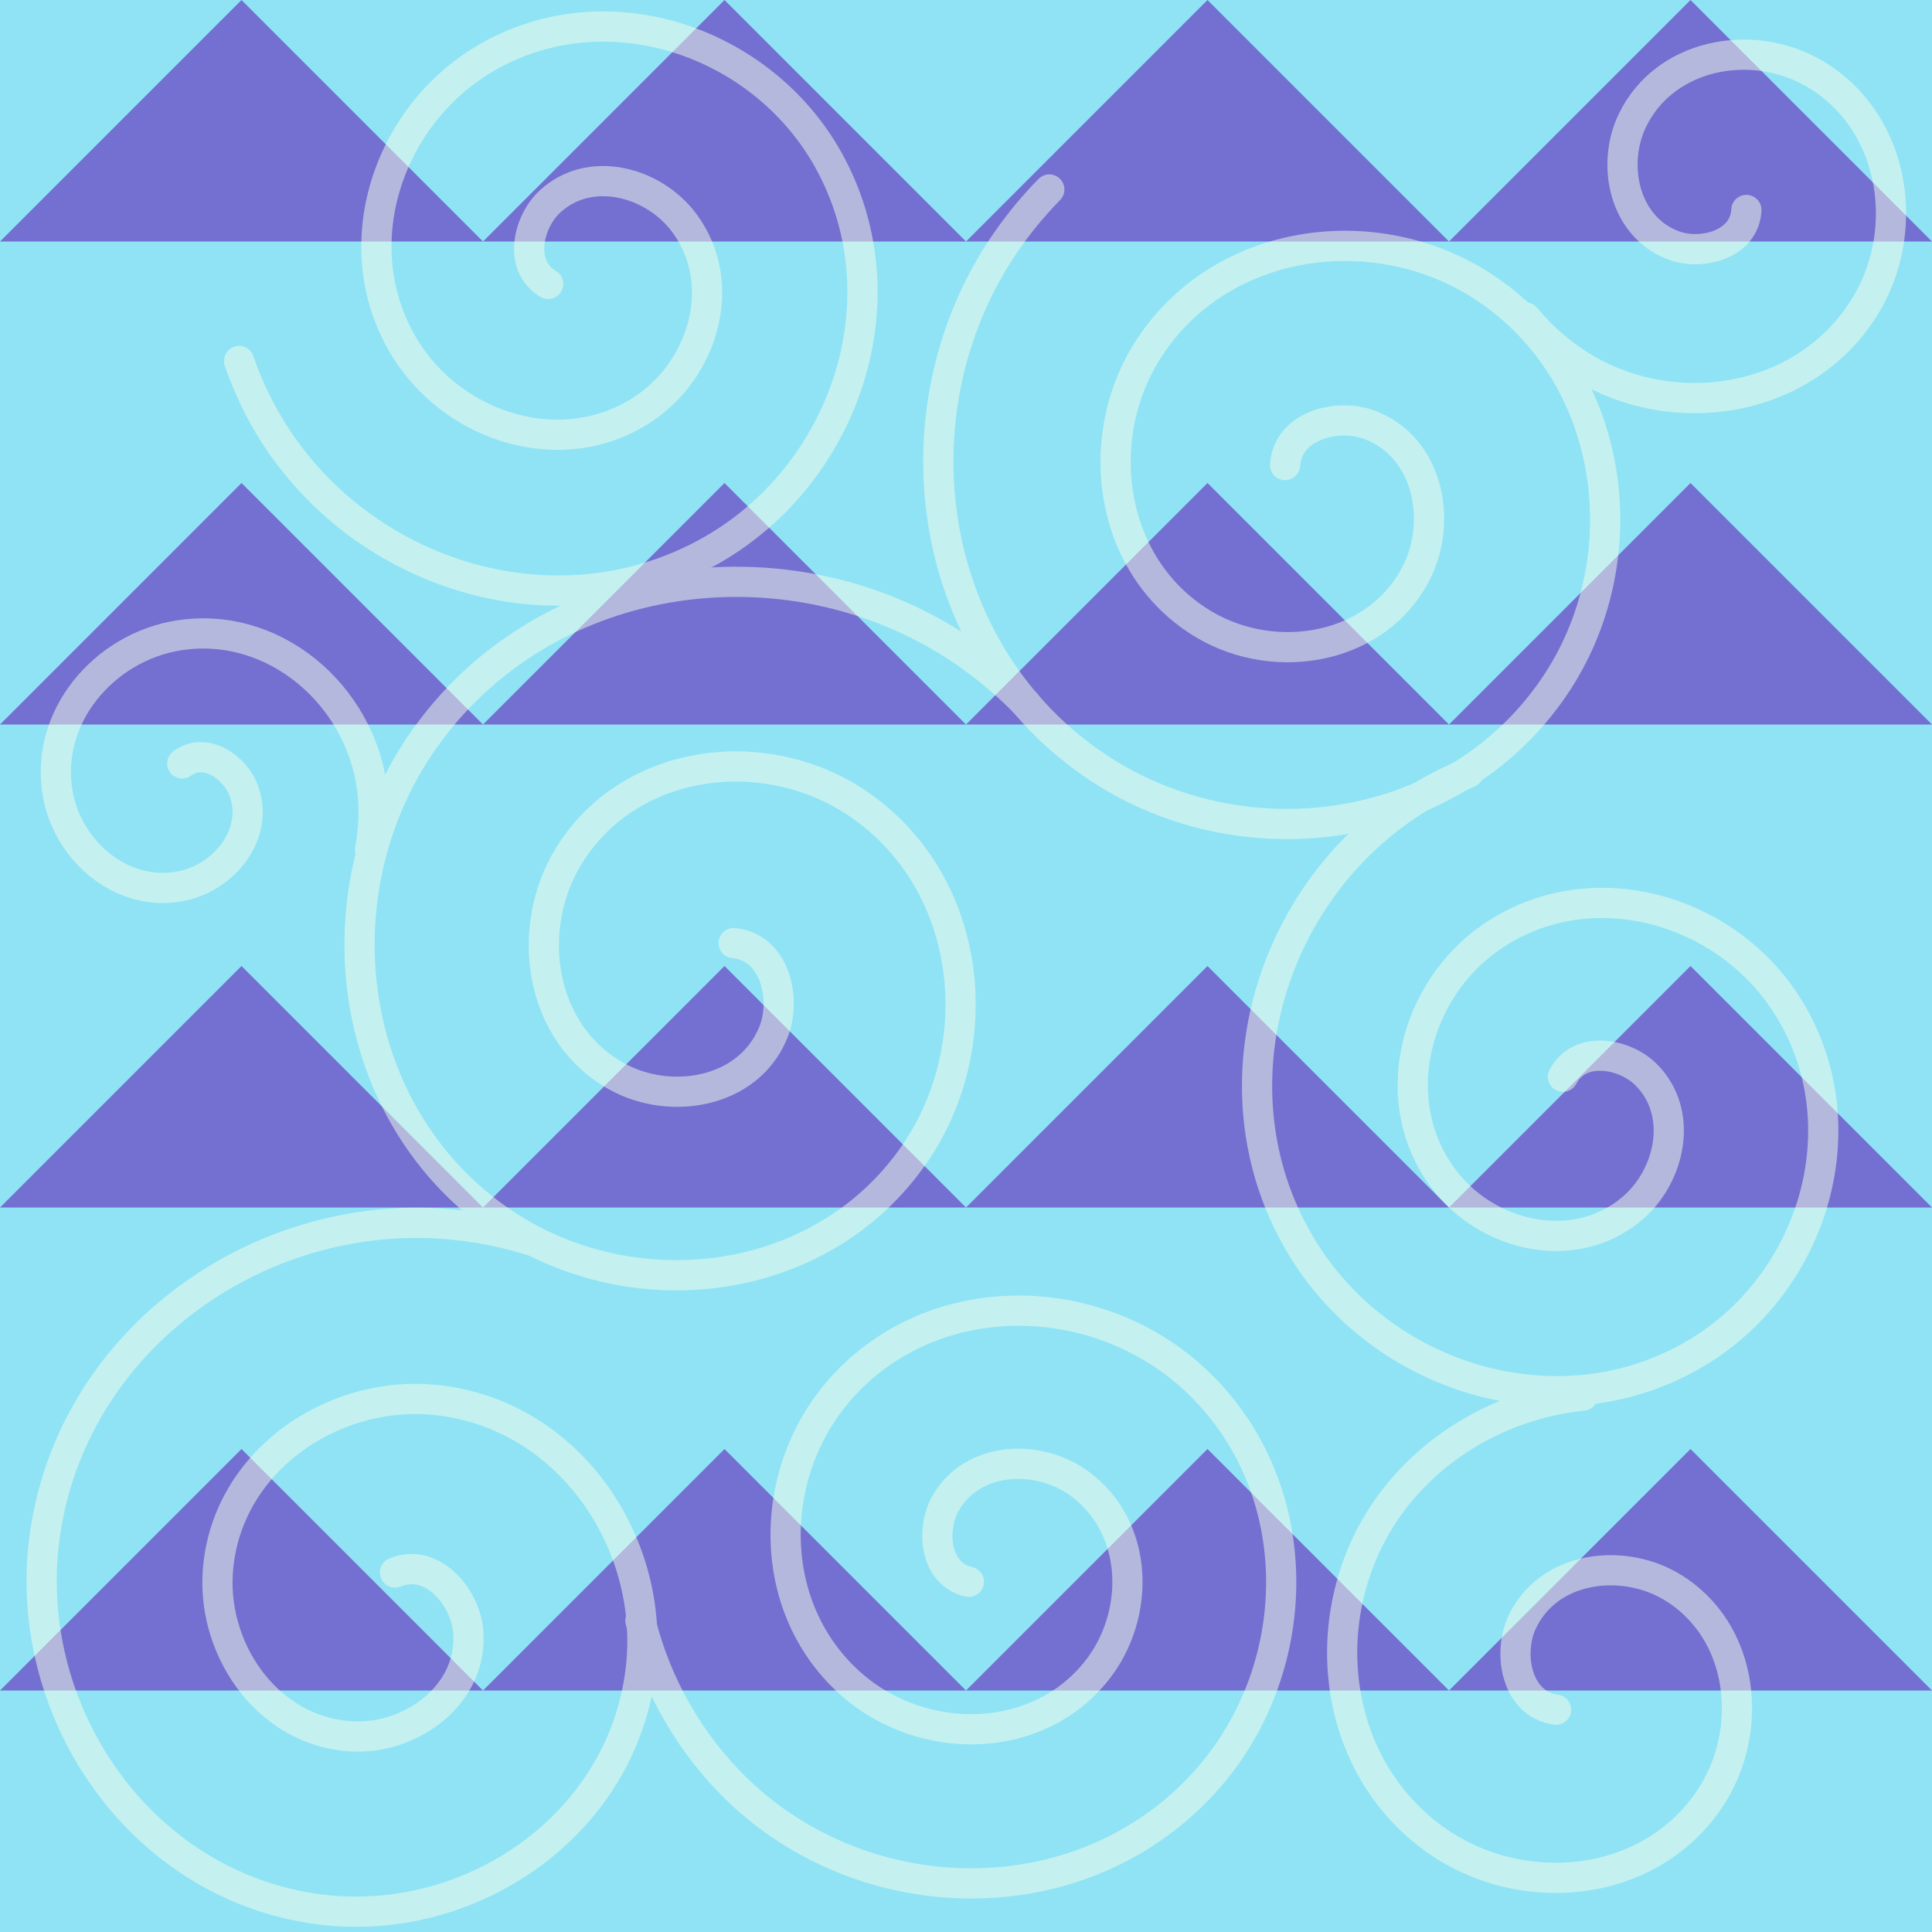 <?xml version="1.0" encoding="UTF-8" standalone="no"?>
<!-- Created with Inkscape (http://www.inkscape.org/) -->

<svg
   xmlns:dc="http://purl.org/dc/elements/1.1/"
   xmlns:cc="http://creativecommons.org/ns#"
   xmlns:rdf="http://www.w3.org/1999/02/22-rdf-syntax-ns#"
   xmlns:svg="http://www.w3.org/2000/svg"
   xmlns="http://www.w3.org/2000/svg"
   xmlns:sodipodi="http://sodipodi.sourceforge.net/DTD/sodipodi-0.dtd"
   xmlns:inkscape="http://www.inkscape.org/namespaces/inkscape"
   width="512"
   height="512"
   viewBox="0 0 512 512"
   id="svg2"
   version="1.1"
   inkscape:version="0.91 r13725"
   sodipodi:docname="curve_up.svg"
   inkscape:export-filename="C:\Users\Me\Documents\GitHub\LordHoistmas\Assets\Materials\curve_up.png"
   inkscape:export-xdpi="90"
   inkscape:export-ydpi="90">
  <defs
     id="defs4" />
  <sodipodi:namedview
     id="base"
     pagecolor="#ffffff"
     bordercolor="#666666"
     borderopacity="1.0"
     inkscape:pageopacity="0.0"
     inkscape:pageshadow="2"
     inkscape:zoom="0.76884188"
     inkscape:cx="371.65515"
     inkscape:cy="259.03388"
     inkscape:document-units="px"
     inkscape:current-layer="layer1"
     showgrid="true"
     units="px"
     inkscape:snap-page="true"
     inkscape:window-width="1280"
     inkscape:window-height="777"
     inkscape:window-x="-8"
     inkscape:window-y="-8"
     inkscape:window-maximized="1"
     inkscape:snap-bbox="false"
     inkscape:object-nodes="true">
    <inkscape:grid
       type="xygrid"
       id="grid4178"
       spacingx="64"
       spacingy="64"
       empspacing="4"
       color="#ff3f3f"
       opacity="0.125"
       empcolor="#ff3f3f"
       empopacity="0.251"
       dotted="false" />
  </sodipodi:namedview>
  <g
     inkscape:label="Layer 1"
     inkscape:groupmode="layer"
     id="layer1"
     transform="translate(0,-540.362)">
    <rect
       style="fill:#90e3f5;fill-opacity:1;stroke:none;stroke-width:10;stroke-linecap:round;stroke-linejoin:miter;stroke-miterlimit:4;stroke-dasharray:none;stroke-dashoffset:0;stroke-opacity:1"
       id="rect4136"
       width="512"
       height="512"
       x="0"
       y="540.362" />
    <path
       style="fill:#7370d1;fill-opacity:1;stroke:none;stroke-width:8;stroke-linecap:round;stroke-linejoin:miter;stroke-miterlimit:4;stroke-dasharray:none;stroke-dashoffset:0;stroke-opacity:1"
       d="M 64 0 L 0 64 L 128 64 L 64 0 z M 128 64 L 256 64 L 192 0 L 128 64 z M 256 64 L 384 64 L 320 0 L 256 64 z M 384 64 L 512 64 L 448 0 L 384 64 z M 64 128 L 0 192 L 128 192 L 64 128 z M 128 192 L 256 192 L 192 128 L 128 192 z M 256 192 L 384 192 L 320 128 L 256 192 z M 384 192 L 512 192 L 448 128 L 384 192 z M 64 256 L 0 320 L 128 320 L 64 256 z M 128 320 L 256 320 L 192 256 L 128 320 z M 256 320 L 384 320 L 320 256 L 256 320 z M 384 320 L 512 320 L 448 256 L 384 320 z M 64 384 L 0 448 L 128 448 L 64 384 z M 128 448 L 256 448 L 192 384 L 128 448 z M 256 448 L 384 448 L 320 384 L 256 448 z M 384 448 L 512 448 L 448 384 L 384 448 z "
       transform="translate(0,540.362)"
       id="path4192-9" />
    <g
       id="g5302"
       style="opacity:0.5">
      <path
         d="m 145.274,615.602 c -8.12,-4.826 -5.309,-16.533 0.514,-21.873 10.757,-9.865 27.606,-5.08 35.613,5.788 11.909,16.164 4.91,38.872 -11.063,49.353 -21.447,14.072 -50.209,4.769 -63.093,-16.337 -16.29,-26.684 -4.643,-61.578 21.611,-76.833 31.9,-18.535 72.966,-4.525 90.573,26.885 20.798,37.105 4.414,84.366 -32.16,104.313 -42.302,23.071 -95.774,4.306 -118.053,-37.434 -2.302,-4.313 -4.261,-8.809 -5.857,-13.431"
         sodipodi:t0="0.1"
         sodipodi:argument="-11.257374"
         sodipodi:radius="93.661354"
         sodipodi:revolution="2.25"
         sodipodi:expansion="1"
         sodipodi:cy="611.79211"
         sodipodi:cx="153.83035"
         id="path4138"
         style="fill:none;fill-rule:evenodd;stroke:#f7ffea;stroke-width:8;stroke-linecap:round;stroke-linejoin:miter;stroke-miterlimit:4;stroke-dasharray:none;stroke-opacity:1"
         sodipodi:type="spiral" />
      <path
         d="m 340.557,663.605 c 0.784,-10.724 14.137,-13.817 22.537,-10.604 15.518,5.936 19.217,25.529 12.222,39.213 -10.403,20.351 -37.089,24.776 -55.888,13.841 -25.241,-14.682 -30.398,-48.706 -15.459,-72.564 18.888,-30.164 60.349,-36.054 89.24,-17.078 35.104,23.058 41.728,72.006 18.696,105.916 -27.207,40.056 -83.673,47.413 -122.591,20.314 -45.015,-31.344 -53.107,-95.345 -21.933,-139.267 3.221,-4.539 6.804,-8.821 10.698,-12.797"
         sodipodi:t0="0.1"
         sodipodi:argument="-16.433033"
         sodipodi:radius="106.62254"
         sodipodi:revolution="2.25"
         sodipodi:expansion="1"
         sodipodi:cy="670.38092"
         sodipodi:cx="348.78979"
         id="path4140"
         style="fill:none;fill-rule:evenodd;stroke:#f7ffea;stroke-width:8;stroke-linecap:round;stroke-linejoin:miter;stroke-opacity:1;stroke-miterlimit:4;stroke-dasharray:none"
         sodipodi:type="spiral" />
      <path
         d="m 194.424,790.279 c 11.153,1.078 14.05,15.063 10.498,23.735 -6.561,16.022 -27.062,19.398 -41.147,11.778 -20.947,-11.332 -24.907,-39.24 -13.059,-58.558 15.909,-25.938 51.479,-30.482 75.969,-14.339 30.963,20.41 36.091,63.745 15.62,93.38 -24.874,36.009 -76.027,41.718 -110.791,16.9 -41.066,-29.317 -47.357,-88.318 -18.18,-128.202 33.747,-46.131 100.616,-53.004 145.613,-19.461 4.65,3.466 9.024,7.302 13.071,11.456"
         sodipodi:t0="0.1"
         sodipodi:argument="-14.83889"
         sodipodi:radius="111.103"
         sodipodi:revolution="2.25"
         sodipodi:expansion="1"
         sodipodi:cy="798.69061"
         sodipodi:cx="187.16537"
         id="path4142"
         style="fill:none;fill-rule:evenodd;stroke:#f7ffea;stroke-width:8;stroke-linecap:round;stroke-linejoin:miter;stroke-miterlimit:4;stroke-dasharray:none;stroke-opacity:1"
         sodipodi:type="spiral" />
      <path
         d="m 414.206,825.704 c 4.356,-8.373 16.195,-6.23 21.852,-0.722 10.45,10.175 6.627,27.256 -3.764,35.858 -15.454,12.794 -38.506,7.094 -49.864,-8.25 -15.251,-20.603 -7.593,-49.824 12.737,-63.871 25.703,-17.759 61.175,-8.109 77.877,17.223 20.294,30.78 8.635,72.543 -21.709,91.883 -35.845,22.845 -83.923,9.168 -105.889,-26.195 -25.407,-40.902 -9.704,-95.311 30.682,-119.895 4.173,-2.541 8.548,-4.749 13.069,-6.602"
         sodipodi:t0="0.1"
         sodipodi:argument="-16.0263"
         sodipodi:radius="93.595963"
         sodipodi:revolution="2.25"
         sodipodi:expansion="1"
         sodipodi:cy="834.0257"
         sodipodi:cx="418.49033"
         id="path4146"
         style="fill:none;fill-rule:evenodd;stroke:#f7ffea;stroke-width:8;stroke-linecap:round;stroke-linejoin:miter;stroke-miterlimit:4;stroke-dasharray:none;stroke-opacity:1"
         sodipodi:type="spiral" />
      <path
         d="m 104.671,957.092 c 9.849,-4.053 18.501,6.407 19.374,15.273 1.612,16.378 -14.11,28.33 -29.331,28.191 -22.637,-0.206 -38.374,-21.892 -37.009,-43.389 1.832,-28.865 29.694,-48.499 57.447,-45.827 35.089,3.379 58.665,37.506 54.644,71.506 -4.886,41.312 -45.322,68.854 -85.564,63.462 -47.537,-6.37 -79.057,-53.141 -72.28,-99.622 7.839,-53.762 60.962,-89.27 113.68,-81.097 5.448,0.845 10.828,2.122 16.075,3.813"
         sodipodi:t0="0.1"
         sodipodi:argument="-15.325681"
         sodipodi:radius="105.60806"
         sodipodi:revolution="2.25"
         sodipodi:expansion="1"
         sodipodi:cy="967.38611"
         sodipodi:cx="102.31256"
         id="path4150"
         style="fill:none;fill-rule:evenodd;stroke:#f7ffea;stroke-width:8;stroke-linecap:round;stroke-linejoin:miter;stroke-miterlimit:4;stroke-dasharray:none;stroke-opacity:1"
         sodipodi:type="spiral" />
      <path
         d="m 256.758,959.573 c -9.123,-2.061 -10.057,-13.946 -6.208,-20.756 7.112,-12.581 24.443,-13.23 35.309,-5.445 16.16,11.579 16.517,35.105 4.681,49.862 -15.892,19.814 -45.824,19.852 -64.415,3.918 -23.504,-20.145 -23.212,-56.57 -3.155,-78.968 24.37,-27.215 67.33,-26.585 93.521,-2.392 30.938,28.58 29.968,78.1 1.628,108.073 -32.779,34.669 -88.876,33.357 -122.626,0.865 -12.621,-12.151 -21.58,-27.871 -25.785,-44.866"
         sodipodi:t0="0.097234562"
         sodipodi:argument="-11.571493"
         sodipodi:radius="95.379349"
         sodipodi:revolution="2.313992"
         sodipodi:expansion="1"
         sodipodi:cy="953.36719"
         sodipodi:cx="263.64981"
         id="path4158"
         style="fill:none;fill-rule:evenodd;stroke:#f7ffea;stroke-width:8;stroke-linecap:round;stroke-linejoin:miter;stroke-miterlimit:4;stroke-dasharray:none;stroke-opacity:1"
         sodipodi:type="spiral" />
      <path
         transform="matrix(0.433,-0.901,0.901,0.433,-642.88,931.104)"
         d="m 401.031,978.471 c -3.264,-10.169 7.884,-17.98 16.815,-18.144 16.499,-0.301 27.189,16.37 25.833,31.572 -2.016,22.611 -24.95,36.606 -46.329,33.522 -28.706,-4.14 -46.103,-33.559 -41.212,-61.086 6.184,-34.802 42.18,-55.639 75.843,-48.901 19.598,3.923 36.788,16.384 47.177,33.385"
         sodipodi:t0="0.14019687"
         sodipodi:argument="-16.816639"
         sodipodi:radius="75.534828"
         sodipodi:revolution="1.6048853"
         sodipodi:expansion="1"
         sodipodi:cy="981.65149"
         sodipodi:cx="411.13208"
         id="path4164"
         style="fill:none;fill-rule:evenodd;stroke:#f7ffea;stroke-width:8;stroke-linecap:round;stroke-linejoin:miter;stroke-miterlimit:4;stroke-dasharray:none;stroke-opacity:1"
         sodipodi:type="spiral" />
      <path
         d="m 48.3,742.686 c 6.182,-4.604 14.121,1.184 16.318,7.245 4.06,11.197 -4.828,22.391 -15.527,25.016 -15.912,3.904 -30.826,-8.488 -33.715,-23.808 -3.878,-20.57 12.149,-39.323 32.09,-42.413 25.211,-3.906 47.849,15.809 51.111,40.372 0.721,5.431 0.539,10.973 -0.506,16.35"
         sodipodi:t0="0.14744295"
         sodipodi:argument="-15.575412"
         sodipodi:radius="51.838306"
         sodipodi:revolution="1.5260144"
         sodipodi:expansion="1"
         sodipodi:cy="750.3266"
         sodipodi:cx="48.487324"
         id="path4168"
         style="fill:none;fill-rule:evenodd;stroke:#f7ffea;stroke-width:8;stroke-linecap:round;stroke-linejoin:miter;stroke-opacity:1;stroke-miterlimit:4;stroke-dasharray:none"
         sodipodi:type="spiral" />
      <path
         transform="matrix(0.931,0.366,-0.366,0.931,255.031,-125.606)"
         d="m 457.218,595.344 c 2.931,8.686 -6.538,15.533 -14.202,15.787 -14.158,0.469 -23.545,-13.704 -22.574,-26.77 1.443,-19.432 20.949,-31.736 39.338,-29.362 24.691,3.188 39.997,28.218 36.149,51.906 -4.865,29.95 -35.496,48.292 -64.474,42.937 -6.407,-1.184 -12.607,-3.43 -18.303,-6.592"
         sodipodi:t0="0.147443"
         sodipodi:argument="-7.4066815"
         sodipodi:radius="61.652416"
         sodipodi:revolution="1.52601"
         sodipodi:expansion="1"
         sodipodi:cy="592.74274"
         sodipodi:cx="448.50772"
         id="path4170"
         style="fill:none;fill-rule:evenodd;stroke:#f7ffea;stroke-width:8;stroke-linecap:round;stroke-linejoin:miter;stroke-miterlimit:4;stroke-dasharray:none;stroke-opacity:1"
         sodipodi:type="spiral" />
    </g>
  </g>
</svg>
